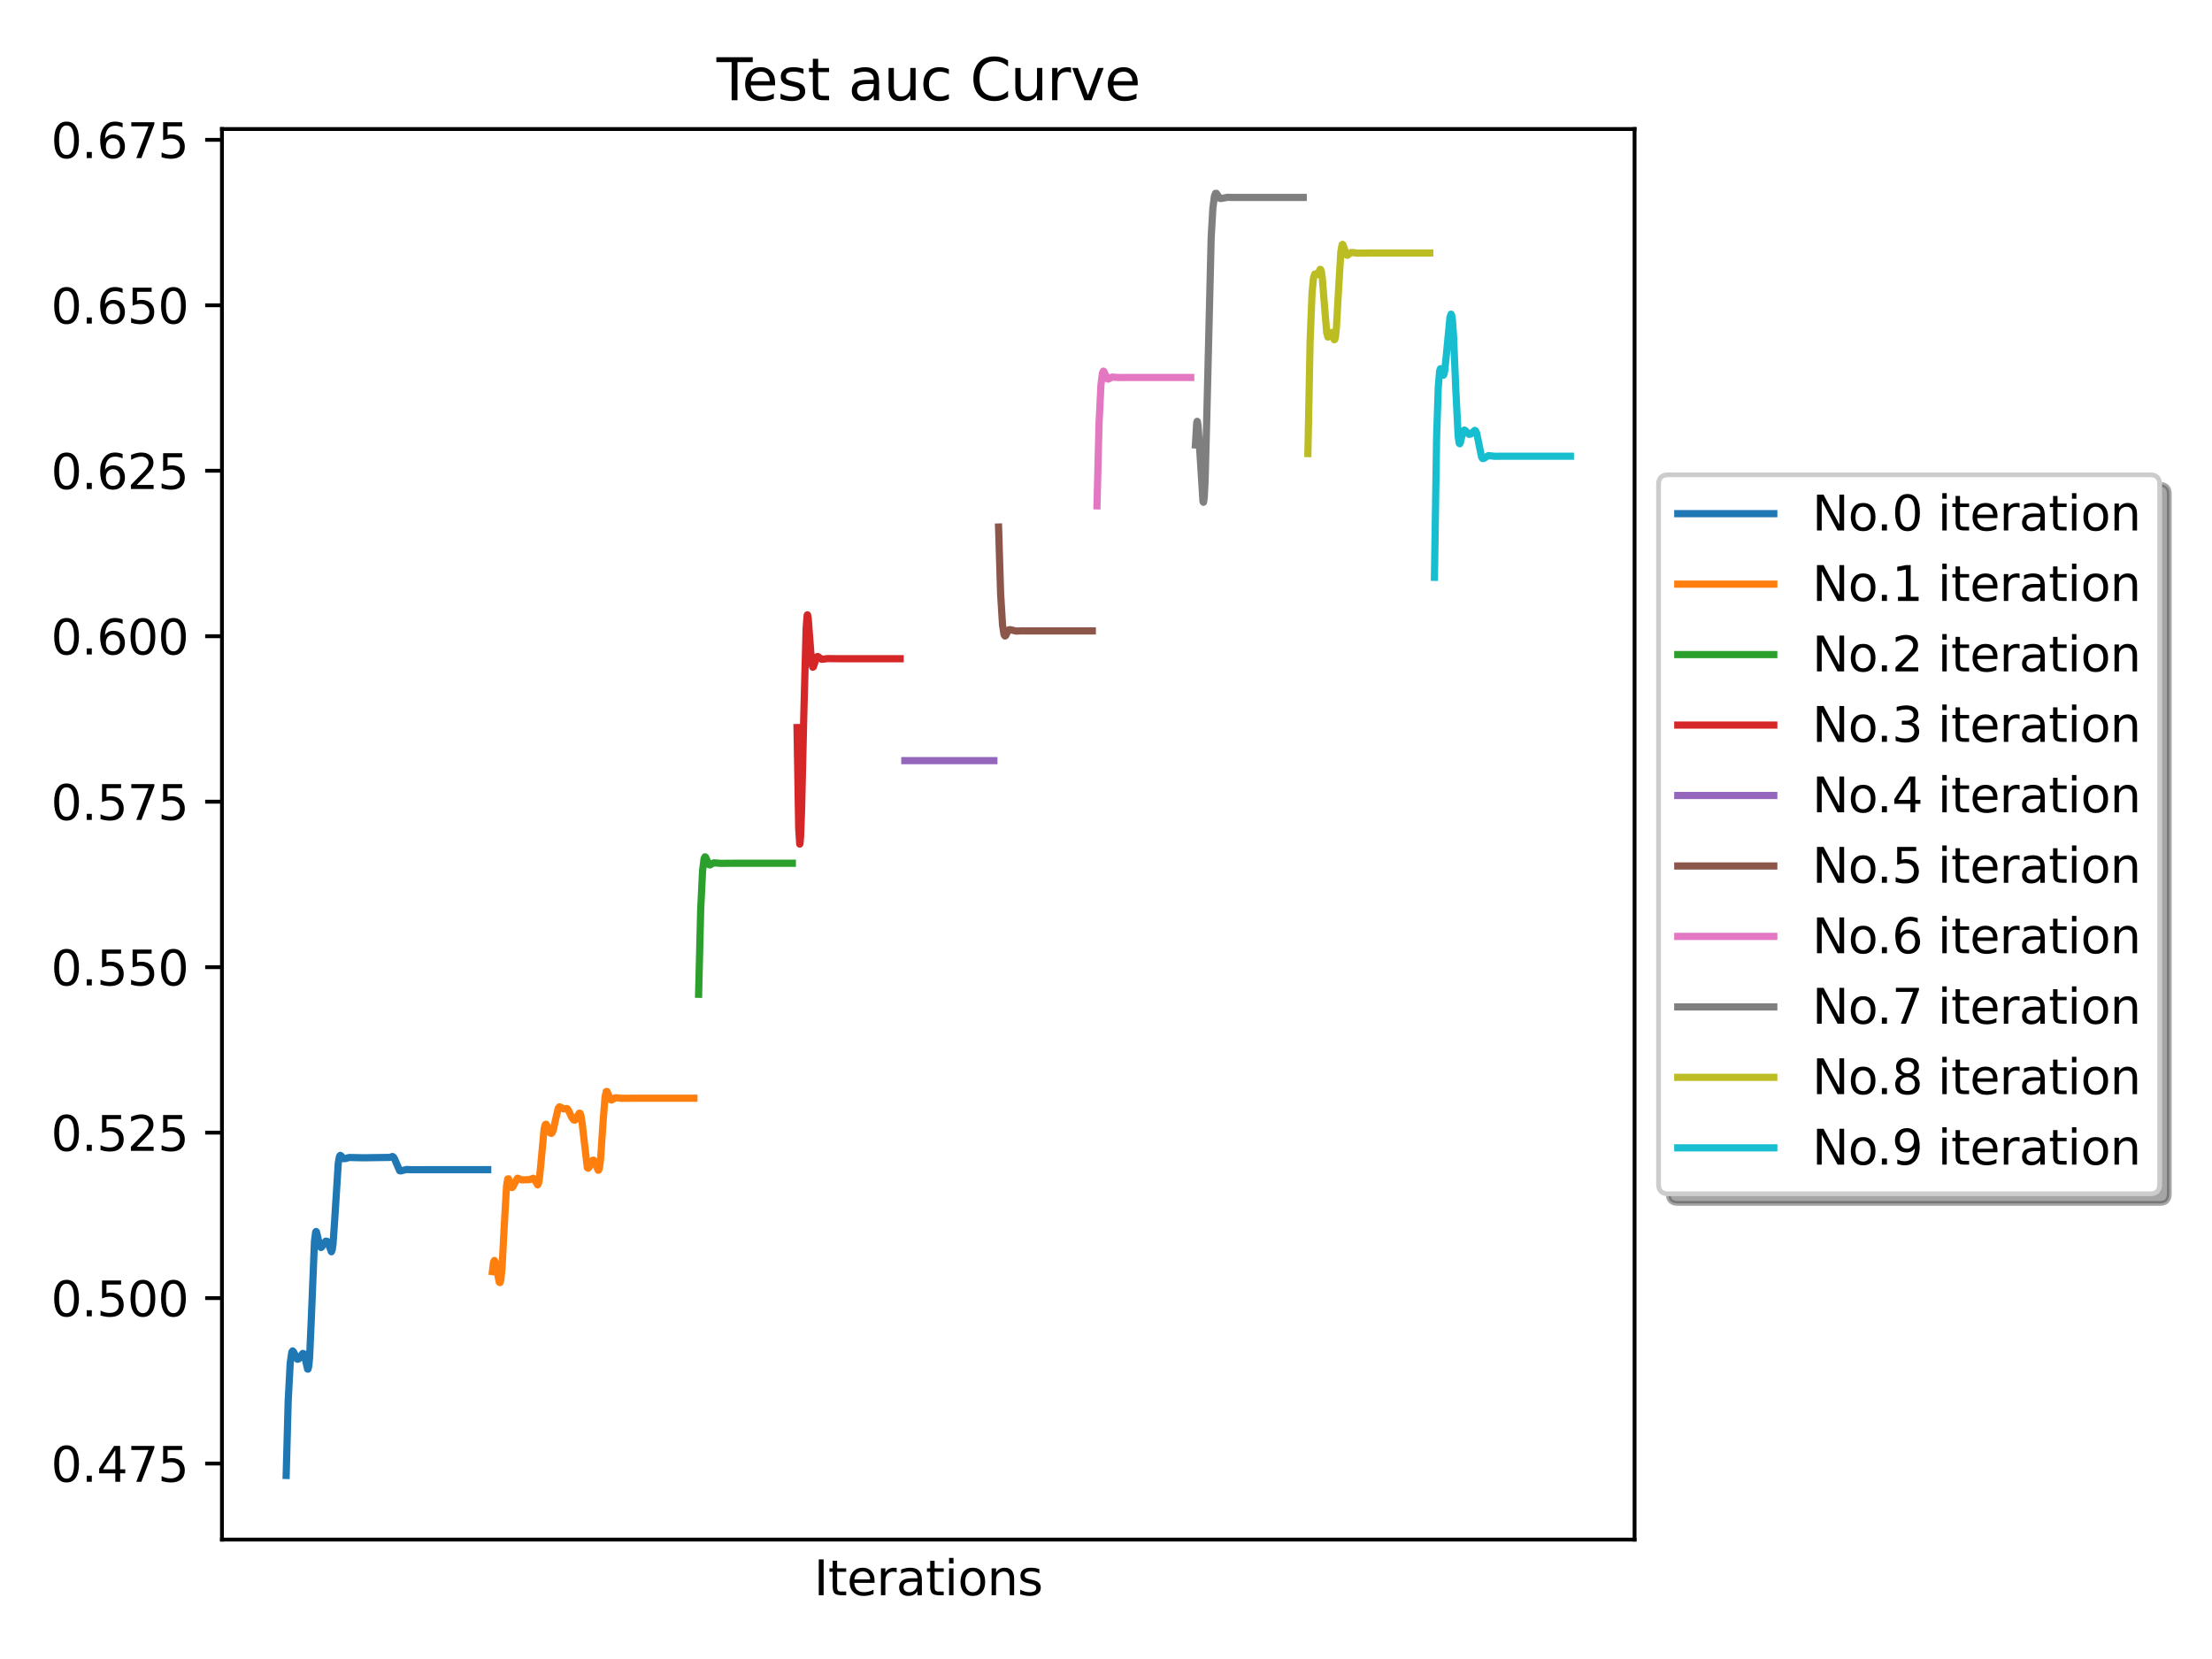 <?xml version="1.0" encoding="utf-8" standalone="no"?>
<!DOCTYPE svg PUBLIC "-//W3C//DTD SVG 1.1//EN"
        "http://www.w3.org/Graphics/SVG/1.1/DTD/svg11.dtd">
<svg xmlns:xlink="http://www.w3.org/1999/xlink" width="460.8pt" height="345.6pt" viewBox="0 0 460.8 345.6"
     xmlns="http://www.w3.org/2000/svg" version="1.1">
 <defs>
  <style type="text/css">*{stroke-linejoin: round; stroke-linecap: butt}</style>
 </defs>
 <g id="figure_1">
  <g id="patch_1">
   <path d="M 0 345.6 
L 460.8 345.6 
L 460.8 0 
L 0 0 
z
" style="fill: #ffffff"/>
  </g>
  <g id="axes_1">
   <g id="patch_2">
    <path d="M 46.24 320.72 
L 340.51 320.72 
L 340.51 26.88 
L 46.24 26.88 
z
" style="fill: #ffffff"/>
   </g>
   <g id="matplotlib.axis_1">
    <g id="text_1">
     <!-- Iterations -->
     <g transform="translate(169.562 332.318)scale(0.1 -0.1)">
      <defs>
       <path id="DejaVuSans-49" d="M 628 4666 
L 1259 4666 
L 1259 0 
L 628 0 
L 628 4666 
z
" transform="scale(0.016)"/>
       <path id="DejaVuSans-74" d="M 1172 4494 
L 1172 3500 
L 2356 3500 
L 2356 3053 
L 1172 3053 
L 1172 1153 
Q 1172 725 1289 603 
Q 1406 481 1766 481 
L 2356 481 
L 2356 0 
L 1766 0 
Q 1100 0 847 248 
Q 594 497 594 1153 
L 594 3053 
L 172 3053 
L 172 3500 
L 594 3500 
L 594 4494 
L 1172 4494 
z
" transform="scale(0.016)"/>
       <path id="DejaVuSans-65" d="M 3597 1894 
L 3597 1613 
L 953 1613 
Q 991 1019 1311 708 
Q 1631 397 2203 397 
Q 2534 397 2845 478 
Q 3156 559 3463 722 
L 3463 178 
Q 3153 47 2828 -22 
Q 2503 -91 2169 -91 
Q 1331 -91 842 396 
Q 353 884 353 1716 
Q 353 2575 817 3079 
Q 1281 3584 2069 3584 
Q 2775 3584 3186 3129 
Q 3597 2675 3597 1894 
z
M 3022 2063 
Q 3016 2534 2758 2815 
Q 2500 3097 2075 3097 
Q 1594 3097 1305 2825 
Q 1016 2553 972 2059 
L 3022 2063 
z
" transform="scale(0.016)"/>
       <path id="DejaVuSans-72" d="M 2631 2963 
Q 2534 3019 2420 3045 
Q 2306 3072 2169 3072 
Q 1681 3072 1420 2755 
Q 1159 2438 1159 1844 
L 1159 0 
L 581 0 
L 581 3500 
L 1159 3500 
L 1159 2956 
Q 1341 3275 1631 3429 
Q 1922 3584 2338 3584 
Q 2397 3584 2469 3576 
Q 2541 3569 2628 3553 
L 2631 2963 
z
" transform="scale(0.016)"/>
       <path id="DejaVuSans-61" d="M 2194 1759 
Q 1497 1759 1228 1600 
Q 959 1441 959 1056 
Q 959 750 1161 570 
Q 1363 391 1709 391 
Q 2188 391 2477 730 
Q 2766 1069 2766 1631 
L 2766 1759 
L 2194 1759 
z
M 3341 1997 
L 3341 0 
L 2766 0 
L 2766 531 
Q 2569 213 2275 61 
Q 1981 -91 1556 -91 
Q 1019 -91 701 211 
Q 384 513 384 1019 
Q 384 1609 779 1909 
Q 1175 2209 1959 2209 
L 2766 2209 
L 2766 2266 
Q 2766 2663 2505 2880 
Q 2244 3097 1772 3097 
Q 1472 3097 1187 3025 
Q 903 2953 641 2809 
L 641 3341 
Q 956 3463 1253 3523 
Q 1550 3584 1831 3584 
Q 2591 3584 2966 3190 
Q 3341 2797 3341 1997 
z
" transform="scale(0.016)"/>
       <path id="DejaVuSans-69" d="M 603 3500 
L 1178 3500 
L 1178 0 
L 603 0 
L 603 3500 
z
M 603 4863 
L 1178 4863 
L 1178 4134 
L 603 4134 
L 603 4863 
z
" transform="scale(0.016)"/>
       <path id="DejaVuSans-6f" d="M 1959 3097 
Q 1497 3097 1228 2736 
Q 959 2375 959 1747 
Q 959 1119 1226 758 
Q 1494 397 1959 397 
Q 2419 397 2687 759 
Q 2956 1122 2956 1747 
Q 2956 2369 2687 2733 
Q 2419 3097 1959 3097 
z
M 1959 3584 
Q 2709 3584 3137 3096 
Q 3566 2609 3566 1747 
Q 3566 888 3137 398 
Q 2709 -91 1959 -91 
Q 1206 -91 779 398 
Q 353 888 353 1747 
Q 353 2609 779 3096 
Q 1206 3584 1959 3584 
z
" transform="scale(0.016)"/>
       <path id="DejaVuSans-6e" d="M 3513 2113 
L 3513 0 
L 2938 0 
L 2938 2094 
Q 2938 2591 2744 2837 
Q 2550 3084 2163 3084 
Q 1697 3084 1428 2787 
Q 1159 2491 1159 1978 
L 1159 0 
L 581 0 
L 581 3500 
L 1159 3500 
L 1159 2956 
Q 1366 3272 1645 3428 
Q 1925 3584 2291 3584 
Q 2894 3584 3203 3211 
Q 3513 2838 3513 2113 
z
" transform="scale(0.016)"/>
       <path id="DejaVuSans-73" d="M 2834 3397 
L 2834 2853 
Q 2591 2978 2328 3040 
Q 2066 3103 1784 3103 
Q 1356 3103 1142 2972 
Q 928 2841 928 2578 
Q 928 2378 1081 2264 
Q 1234 2150 1697 2047 
L 1894 2003 
Q 2506 1872 2764 1633 
Q 3022 1394 3022 966 
Q 3022 478 2636 193 
Q 2250 -91 1575 -91 
Q 1294 -91 989 -36 
Q 684 19 347 128 
L 347 722 
Q 666 556 975 473 
Q 1284 391 1588 391 
Q 1994 391 2212 530 
Q 2431 669 2431 922 
Q 2431 1156 2273 1281 
Q 2116 1406 1581 1522 
L 1381 1569 
Q 847 1681 609 1914 
Q 372 2147 372 2553 
Q 372 3047 722 3315 
Q 1072 3584 1716 3584 
Q 2034 3584 2315 3537 
Q 2597 3491 2834 3397 
z
" transform="scale(0.016)"/>
      </defs>
      <use xlink:href="#DejaVuSans-49"/>
      <use xlink:href="#DejaVuSans-74" x="29.492"/>
      <use xlink:href="#DejaVuSans-65" x="68.701"/>
      <use xlink:href="#DejaVuSans-72" x="130.225"/>
      <use xlink:href="#DejaVuSans-61" x="171.338"/>
      <use xlink:href="#DejaVuSans-74" x="232.617"/>
      <use xlink:href="#DejaVuSans-69" x="271.826"/>
      <use xlink:href="#DejaVuSans-6f" x="299.609"/>
      <use xlink:href="#DejaVuSans-6e" x="360.791"/>
      <use xlink:href="#DejaVuSans-73" x="424.17"/>
     </g>
    </g>
   </g>
   <g id="matplotlib.axis_2">
    <g id="ytick_1">
     <g id="line2d_1">
      <defs>
       <path id="me7dfb5594a" d="M 0 0 
L -3.5 0 
" style="stroke: #000000; stroke-width: 0.8"/>
      </defs>
      <g>
       <use xlink:href="#me7dfb5594a" x="46.24" y="304.882" style="stroke: #000000; stroke-width: 0.8"/>
      </g>
     </g>
     <g id="text_2">
      <!-- 0.475 -->
      <g transform="translate(10.612 308.681)scale(0.1 -0.1)">
       <defs>
        <path id="DejaVuSans-30" d="M 2034 4250 
Q 1547 4250 1301 3770 
Q 1056 3291 1056 2328 
Q 1056 1369 1301 889 
Q 1547 409 2034 409 
Q 2525 409 2770 889 
Q 3016 1369 3016 2328 
Q 3016 3291 2770 3770 
Q 2525 4250 2034 4250 
z
M 2034 4750 
Q 2819 4750 3233 4129 
Q 3647 3509 3647 2328 
Q 3647 1150 3233 529 
Q 2819 -91 2034 -91 
Q 1250 -91 836 529 
Q 422 1150 422 2328 
Q 422 3509 836 4129 
Q 1250 4750 2034 4750 
z
" transform="scale(0.016)"/>
        <path id="DejaVuSans-2e" d="M 684 794 
L 1344 794 
L 1344 0 
L 684 0 
L 684 794 
z
" transform="scale(0.016)"/>
        <path id="DejaVuSans-34" d="M 2419 4116 
L 825 1625 
L 2419 1625 
L 2419 4116 
z
M 2253 4666 
L 3047 4666 
L 3047 1625 
L 3713 1625 
L 3713 1100 
L 3047 1100 
L 3047 0 
L 2419 0 
L 2419 1100 
L 313 1100 
L 313 1709 
L 2253 4666 
z
" transform="scale(0.016)"/>
        <path id="DejaVuSans-37" d="M 525 4666 
L 3525 4666 
L 3525 4397 
L 1831 0 
L 1172 0 
L 2766 4134 
L 525 4134 
L 525 4666 
z
" transform="scale(0.016)"/>
        <path id="DejaVuSans-35" d="M 691 4666 
L 3169 4666 
L 3169 4134 
L 1269 4134 
L 1269 2991 
Q 1406 3038 1543 3061 
Q 1681 3084 1819 3084 
Q 2600 3084 3056 2656 
Q 3513 2228 3513 1497 
Q 3513 744 3044 326 
Q 2575 -91 1722 -91 
Q 1428 -91 1123 -41 
Q 819 9 494 109 
L 494 744 
Q 775 591 1075 516 
Q 1375 441 1709 441 
Q 2250 441 2565 725 
Q 2881 1009 2881 1497 
Q 2881 1984 2565 2268 
Q 2250 2553 1709 2553 
Q 1456 2553 1204 2497 
Q 953 2441 691 2322 
L 691 4666 
z
" transform="scale(0.016)"/>
       </defs>
       <use xlink:href="#DejaVuSans-30"/>
       <use xlink:href="#DejaVuSans-2e" x="63.623"/>
       <use xlink:href="#DejaVuSans-34" x="95.41"/>
       <use xlink:href="#DejaVuSans-37" x="159.033"/>
       <use xlink:href="#DejaVuSans-35" x="222.656"/>
      </g>
     </g>
    </g>
    <g id="ytick_2">
     <g id="line2d_2">
      <g>
       <use xlink:href="#me7dfb5594a" x="46.24" y="270.413" style="stroke: #000000; stroke-width: 0.8"/>
      </g>
     </g>
     <g id="text_3">
      <!-- 0.500 -->
      <g transform="translate(10.612 274.212)scale(0.1 -0.1)">
       <use xlink:href="#DejaVuSans-30"/>
       <use xlink:href="#DejaVuSans-2e" x="63.623"/>
       <use xlink:href="#DejaVuSans-35" x="95.41"/>
       <use xlink:href="#DejaVuSans-30" x="159.033"/>
       <use xlink:href="#DejaVuSans-30" x="222.656"/>
      </g>
     </g>
    </g>
    <g id="ytick_3">
     <g id="line2d_3">
      <g>
       <use xlink:href="#me7dfb5594a" x="46.24" y="235.944" style="stroke: #000000; stroke-width: 0.8"/>
      </g>
     </g>
     <g id="text_4">
      <!-- 0.525 -->
      <g transform="translate(10.612 239.744)scale(0.1 -0.1)">
       <defs>
        <path id="DejaVuSans-32" d="M 1228 531 
L 3431 531 
L 3431 0 
L 469 0 
L 469 531 
Q 828 903 1448 1529 
Q 2069 2156 2228 2338 
Q 2531 2678 2651 2914 
Q 2772 3150 2772 3378 
Q 2772 3750 2511 3984 
Q 2250 4219 1831 4219 
Q 1534 4219 1204 4116 
Q 875 4013 500 3803 
L 500 4441 
Q 881 4594 1212 4672 
Q 1544 4750 1819 4750 
Q 2544 4750 2975 4387 
Q 3406 4025 3406 3419 
Q 3406 3131 3298 2873 
Q 3191 2616 2906 2266 
Q 2828 2175 2409 1742 
Q 1991 1309 1228 531 
z
" transform="scale(0.016)"/>
       </defs>
       <use xlink:href="#DejaVuSans-30"/>
       <use xlink:href="#DejaVuSans-2e" x="63.623"/>
       <use xlink:href="#DejaVuSans-35" x="95.41"/>
       <use xlink:href="#DejaVuSans-32" x="159.033"/>
       <use xlink:href="#DejaVuSans-35" x="222.656"/>
      </g>
     </g>
    </g>
    <g id="ytick_4">
     <g id="line2d_4">
      <g>
       <use xlink:href="#me7dfb5594a" x="46.24" y="201.476" style="stroke: #000000; stroke-width: 0.8"/>
      </g>
     </g>
     <g id="text_5">
      <!-- 0.550 -->
      <g transform="translate(10.612 205.275)scale(0.1 -0.1)">
       <use xlink:href="#DejaVuSans-30"/>
       <use xlink:href="#DejaVuSans-2e" x="63.623"/>
       <use xlink:href="#DejaVuSans-35" x="95.41"/>
       <use xlink:href="#DejaVuSans-35" x="159.033"/>
       <use xlink:href="#DejaVuSans-30" x="222.656"/>
      </g>
     </g>
    </g>
    <g id="ytick_5">
     <g id="line2d_5">
      <g>
       <use xlink:href="#me7dfb5594a" x="46.24" y="167.007" style="stroke: #000000; stroke-width: 0.8"/>
      </g>
     </g>
     <g id="text_6">
      <!-- 0.575 -->
      <g transform="translate(10.612 170.806)scale(0.1 -0.1)">
       <use xlink:href="#DejaVuSans-30"/>
       <use xlink:href="#DejaVuSans-2e" x="63.623"/>
       <use xlink:href="#DejaVuSans-35" x="95.41"/>
       <use xlink:href="#DejaVuSans-37" x="159.033"/>
       <use xlink:href="#DejaVuSans-35" x="222.656"/>
      </g>
     </g>
    </g>
    <g id="ytick_6">
     <g id="line2d_6">
      <g>
       <use xlink:href="#me7dfb5594a" x="46.24" y="132.538" style="stroke: #000000; stroke-width: 0.8"/>
      </g>
     </g>
     <g id="text_7">
      <!-- 0.600 -->
      <g transform="translate(10.612 136.337)scale(0.1 -0.1)">
       <defs>
        <path id="DejaVuSans-36" d="M 2113 2584 
Q 1688 2584 1439 2293 
Q 1191 2003 1191 1497 
Q 1191 994 1439 701 
Q 1688 409 2113 409 
Q 2538 409 2786 701 
Q 3034 994 3034 1497 
Q 3034 2003 2786 2293 
Q 2538 2584 2113 2584 
z
M 3366 4563 
L 3366 3988 
Q 3128 4100 2886 4159 
Q 2644 4219 2406 4219 
Q 1781 4219 1451 3797 
Q 1122 3375 1075 2522 
Q 1259 2794 1537 2939 
Q 1816 3084 2150 3084 
Q 2853 3084 3261 2657 
Q 3669 2231 3669 1497 
Q 3669 778 3244 343 
Q 2819 -91 2113 -91 
Q 1303 -91 875 529 
Q 447 1150 447 2328 
Q 447 3434 972 4092 
Q 1497 4750 2381 4750 
Q 2619 4750 2861 4703 
Q 3103 4656 3366 4563 
z
" transform="scale(0.016)"/>
       </defs>
       <use xlink:href="#DejaVuSans-30"/>
       <use xlink:href="#DejaVuSans-2e" x="63.623"/>
       <use xlink:href="#DejaVuSans-36" x="95.41"/>
       <use xlink:href="#DejaVuSans-30" x="159.033"/>
       <use xlink:href="#DejaVuSans-30" x="222.656"/>
      </g>
     </g>
    </g>
    <g id="ytick_7">
     <g id="line2d_7">
      <g>
       <use xlink:href="#me7dfb5594a" x="46.24" y="98.069" style="stroke: #000000; stroke-width: 0.8"/>
      </g>
     </g>
     <g id="text_8">
      <!-- 0.625 -->
      <g transform="translate(10.612 101.869)scale(0.1 -0.1)">
       <use xlink:href="#DejaVuSans-30"/>
       <use xlink:href="#DejaVuSans-2e" x="63.623"/>
       <use xlink:href="#DejaVuSans-36" x="95.41"/>
       <use xlink:href="#DejaVuSans-32" x="159.033"/>
       <use xlink:href="#DejaVuSans-35" x="222.656"/>
      </g>
     </g>
    </g>
    <g id="ytick_8">
     <g id="line2d_8">
      <g>
       <use xlink:href="#me7dfb5594a" x="46.24" y="63.601" style="stroke: #000000; stroke-width: 0.8"/>
      </g>
     </g>
     <g id="text_9">
      <!-- 0.650 -->
      <g transform="translate(10.612 67.4)scale(0.1 -0.1)">
       <use xlink:href="#DejaVuSans-30"/>
       <use xlink:href="#DejaVuSans-2e" x="63.623"/>
       <use xlink:href="#DejaVuSans-36" x="95.41"/>
       <use xlink:href="#DejaVuSans-35" x="159.033"/>
       <use xlink:href="#DejaVuSans-30" x="222.656"/>
      </g>
     </g>
    </g>
    <g id="ytick_9">
     <g id="line2d_9">
      <g>
       <use xlink:href="#me7dfb5594a" x="46.24" y="29.132" style="stroke: #000000; stroke-width: 0.8"/>
      </g>
     </g>
     <g id="text_10">
      <!-- 0.675 -->
      <g transform="translate(10.612 32.931)scale(0.1 -0.1)">
       <use xlink:href="#DejaVuSans-30"/>
       <use xlink:href="#DejaVuSans-2e" x="63.623"/>
       <use xlink:href="#DejaVuSans-36" x="95.41"/>
       <use xlink:href="#DejaVuSans-37" x="159.033"/>
       <use xlink:href="#DejaVuSans-35" x="222.656"/>
      </g>
     </g>
    </g>
   </g>
   <g id="line2d_10">
    <path d="M 59.616 307.364 
L 60.037 291.757 
L 60.457 283.94 
L 60.794 281.663 
L 60.962 281.422 
L 61.13 281.573 
L 61.972 283.159 
L 62.224 283.08 
L 62.561 282.658 
L 63.065 281.95 
L 63.234 281.98 
L 63.402 282.273 
L 63.654 283.345 
L 64.075 285.208 
L 64.159 285.224 
L 64.327 284.567 
L 64.496 282.714 
L 64.832 275.216 
L 65.505 258.653 
L 65.758 256.665 
L 65.842 256.544 
L 65.926 256.624 
L 66.178 257.661 
L 66.599 259.6 
L 66.851 259.88 
L 67.02 259.781 
L 67.44 259.083 
L 67.861 258.552 
L 68.113 258.579 
L 68.366 259.004 
L 69.039 260.764 
L 69.207 260.337 
L 69.375 259.146 
L 69.712 254.314 
L 70.469 242.262 
L 70.722 240.919 
L 70.89 240.687 
L 71.058 240.781 
L 71.563 241.373 
L 71.899 241.361 
L 72.741 241.127 
L 75.685 241.185 
L 81.238 241.11 
L 81.743 240.919 
L 81.996 241.077 
L 82.248 241.545 
L 83.258 243.889 
L 83.51 243.922 
L 84.688 243.619 
L 85.697 243.676 
L 88.558 243.665 
L 101.599 243.665 
L 101.599 243.665 
" clip-path="url(#pa540a3631c)" style="fill: none; stroke: #1f77b4; stroke-width: 1.5; stroke-linecap: square"/>
   </g>
   <g id="line2d_11">
    <path d="M 102.575 264.898 
L 102.827 262.884 
L 102.996 262.577 
L 103.164 262.881 
L 103.501 264.585 
L 104.005 267.097 
L 104.174 267.181 
L 104.342 266.581 
L 104.594 263.996 
L 105.015 255.926 
L 105.52 247.083 
L 105.772 245.594 
L 105.94 245.567 
L 106.193 246.305 
L 106.529 247.333 
L 106.698 247.391 
L 106.866 247.177 
L 107.791 245.442 
L 108.128 245.552 
L 108.717 245.797 
L 110.399 245.727 
L 111.073 245.452 
L 111.325 245.672 
L 111.998 246.832 
L 112.166 246.555 
L 112.335 245.759 
L 112.671 242.505 
L 113.344 235.2 
L 113.597 234.257 
L 113.765 234.2 
L 114.017 234.645 
L 114.606 235.997 
L 114.859 236.114 
L 115.027 235.968 
L 115.279 235.353 
L 115.7 233.394 
L 116.289 230.871 
L 116.541 230.572 
L 116.794 230.644 
L 117.383 231.008 
L 118.14 230.935 
L 118.392 231.245 
L 119.065 232.708 
L 119.486 233.297 
L 119.738 233.357 
L 119.991 233.168 
L 120.327 232.514 
L 120.664 231.897 
L 120.832 231.909 
L 121 232.3 
L 121.253 233.847 
L 122.346 243.246 
L 122.515 243.371 
L 122.683 243.196 
L 123.524 241.682 
L 123.693 241.697 
L 123.945 242.021 
L 124.282 243.019 
L 124.618 243.79 
L 124.702 243.777 
L 124.87 243.344 
L 125.123 241.347 
L 125.628 233.752 
L 126.048 228.441 
L 126.301 227.375 
L 126.469 227.384 
L 126.721 227.996 
L 127.142 229.049 
L 127.395 229.161 
L 127.731 228.955 
L 128.152 228.692 
L 128.572 228.697 
L 129.498 228.798 
L 132.106 228.774 
L 144.558 228.775 
L 144.558 228.775 
" clip-path="url(#pa540a3631c)" style="fill: none; stroke: #ff7f0e; stroke-width: 1.5; stroke-linecap: square"/>
   </g>
   <g id="line2d_12">
    <path d="M 145.534 207.128 
L 145.965 189.511 
L 146.356 181.442 
L 146.669 178.885 
L 146.865 178.491 
L 146.982 178.557 
L 147.217 179.088 
L 147.686 180.121 
L 147.921 180.181 
L 148.273 179.965 
L 148.704 179.743 
L 149.213 179.785 
L 150.034 179.849 
L 152.734 179.829 
L 165.061 179.829 
L 165.061 179.829 
" clip-path="url(#pa540a3631c)" style="fill: none; stroke: #2ca02c; stroke-width: 1.5; stroke-linecap: square"/>
   </g>
   <g id="line2d_13">
    <path d="M 166.037 151.565 
L 166.382 172.492 
L 166.597 175.838 
L 166.64 175.783 
L 166.769 174.39 
L 166.984 168.723 
L 167.458 148.451 
L 167.931 130.944 
L 168.147 128.178 
L 168.19 128.076 
L 168.233 128.099 
L 168.362 128.816 
L 168.62 132.177 
L 169.094 138.298 
L 169.309 138.997 
L 169.438 138.915 
L 169.653 138.285 
L 170.127 136.856 
L 170.342 136.751 
L 170.6 136.913 
L 171.16 137.34 
L 171.59 137.306 
L 172.408 137.195 
L 175.292 137.226 
L 187.517 137.226 
L 187.517 137.226 
" clip-path="url(#pa540a3631c)" style="fill: none; stroke: #d62728; stroke-width: 1.5; stroke-linecap: square"/>
   </g>
   <g id="line2d_14">
    <path d="M 188.493 158.459 
L 207.044 158.459 
L 207.044 158.459 
" clip-path="url(#pa540a3631c)" style="fill: none; stroke: #9467bd; stroke-width: 1.5; stroke-linecap: square"/>
   </g>
   <g id="line2d_15">
    <path d="M 208.02 109.789 
L 208.451 123.758 
L 208.842 130.156 
L 209.155 132.184 
L 209.351 132.496 
L 209.507 132.397 
L 209.82 131.75 
L 210.172 131.204 
L 210.446 131.165 
L 211.699 131.47 
L 212.638 131.424 
L 215.377 131.435 
L 227.547 131.435 
L 227.547 131.435 
" clip-path="url(#pa540a3631c)" style="fill: none; stroke: #8c564b; stroke-width: 1.5; stroke-linecap: square"/>
   </g>
   <g id="line2d_16">
    <path d="M 228.523 105.377 
L 228.954 88.115 
L 229.345 80.209 
L 229.658 77.704 
L 229.854 77.318 
L 229.971 77.382 
L 230.206 77.902 
L 230.676 78.915 
L 230.91 78.973 
L 231.263 78.762 
L 231.732 78.539 
L 232.28 78.602 
L 233.063 78.647 
L 235.606 78.628 
L 248.05 78.629 
L 248.05 78.629 
" clip-path="url(#pa540a3631c)" style="fill: none; stroke: #e377c2; stroke-width: 1.5; stroke-linecap: square"/>
   </g>
   <g id="line2d_17">
    <path d="M 249.027 92.692 
L 249.297 88.083 
L 249.387 87.772 
L 249.432 87.807 
L 249.567 88.577 
L 249.837 92.325 
L 250.602 104.424 
L 250.692 104.635 
L 250.737 104.559 
L 250.872 103.503 
L 251.052 99.858 
L 251.367 87.998 
L 252.312 49.43 
L 252.672 43.264 
L 252.987 40.861 
L 253.212 40.281 
L 253.392 40.272 
L 253.617 40.593 
L 254.112 41.323 
L 254.382 41.353 
L 255.687 41.105 
L 256.677 41.132 
L 259.827 41.127 
L 271.482 41.127 
L 271.482 41.127 
" clip-path="url(#pa540a3631c)" style="fill: none; stroke: #7f7f7f; stroke-width: 1.5; stroke-linecap: square"/>
   </g>
   <g id="line2d_18">
    <path d="M 272.459 94.485 
L 272.917 71.13 
L 273.324 60.963 
L 273.629 57.84 
L 273.883 57.082 
L 274.036 57.077 
L 274.443 57.229 
L 274.697 56.701 
L 275.002 56.114 
L 275.104 56.127 
L 275.257 56.498 
L 275.46 57.884 
L 275.816 62.439 
L 276.376 69.335 
L 276.63 70.215 
L 276.783 70.147 
L 277.343 69.255 
L 277.393 69.317 
L 277.648 70.038 
L 277.953 70.776 
L 278.055 70.72 
L 278.207 70.141 
L 278.411 68.132 
L 278.818 60.812 
L 279.327 52.367 
L 279.581 50.975 
L 279.683 50.903 
L 279.733 50.944 
L 279.937 51.472 
L 280.497 53.13 
L 280.7 53.184 
L 281.005 52.946 
L 281.463 52.598 
L 281.87 52.615 
L 282.735 52.74 
L 285.533 52.708 
L 297.844 52.708 
L 297.844 52.708 
" clip-path="url(#pa540a3631c)" style="fill: none; stroke: #bcbd22; stroke-width: 1.5; stroke-linecap: square"/>
   </g>
   <g id="line2d_19">
    <path d="M 298.82 120.267 
L 299.274 90.983 
L 299.615 80.659 
L 299.898 77.301 
L 300.068 76.813 
L 300.182 76.895 
L 300.466 77.736 
L 300.693 78.161 
L 300.806 77.992 
L 300.976 77.113 
L 301.317 73.791 
L 302.054 66.133 
L 302.281 65.446 
L 302.395 65.629 
L 302.565 66.697 
L 302.792 69.844 
L 303.246 80.568 
L 303.757 90.879 
L 303.984 92.346 
L 304.097 92.448 
L 304.211 92.25 
L 304.494 91.034 
L 304.835 89.78 
L 305.062 89.582 
L 305.289 89.725 
L 306.026 90.477 
L 306.367 90.427 
L 306.707 90.122 
L 307.218 89.657 
L 307.388 89.746 
L 307.615 90.236 
L 307.955 91.827 
L 308.636 95.186 
L 308.863 95.527 
L 309.09 95.507 
L 310.055 94.908 
L 311.36 95.047 
L 312.835 95.039 
L 327.134 95.036 
L 327.134 95.036 
" clip-path="url(#pa540a3631c)" style="fill: none; stroke: #17becf; stroke-width: 1.5; stroke-linecap: square"/>
   </g>
   <g id="patch_3">
    <path d="M 46.24 320.72 
L 46.24 26.88 
" style="fill: none; stroke: #000000; stroke-width: 0.8; stroke-linejoin: miter; stroke-linecap: square"/>
   </g>
   <g id="patch_4">
    <path d="M 340.51 320.72 
L 340.51 26.88 
" style="fill: none; stroke: #000000; stroke-width: 0.8; stroke-linejoin: miter; stroke-linecap: square"/>
   </g>
   <g id="patch_5">
    <path d="M 46.24 320.72 
L 340.51 320.72 
" style="fill: none; stroke: #000000; stroke-width: 0.8; stroke-linejoin: miter; stroke-linecap: square"/>
   </g>
   <g id="patch_6">
    <path d="M 46.24 26.88 
L 340.51 26.88 
" style="fill: none; stroke: #000000; stroke-width: 0.8; stroke-linejoin: miter; stroke-linecap: square"/>
   </g>
   <g id="text_11">
    <!-- Test auc Curve -->
    <g transform="translate(149.267 20.88)scale(0.12 -0.12)">
     <defs>
      <path id="DejaVuSans-54" d="M -19 4666 
L 3928 4666 
L 3928 4134 
L 2272 4134 
L 2272 0 
L 1638 0 
L 1638 4134 
L -19 4134 
L -19 4666 
z
" transform="scale(0.016)"/>
      <path id="DejaVuSans-20" transform="scale(0.016)"/>
      <path id="DejaVuSans-75" d="M 544 1381 
L 544 3500 
L 1119 3500 
L 1119 1403 
Q 1119 906 1312 657 
Q 1506 409 1894 409 
Q 2359 409 2629 706 
Q 2900 1003 2900 1516 
L 2900 3500 
L 3475 3500 
L 3475 0 
L 2900 0 
L 2900 538 
Q 2691 219 2414 64 
Q 2138 -91 1772 -91 
Q 1169 -91 856 284 
Q 544 659 544 1381 
z
M 1991 3584 
L 1991 3584 
z
" transform="scale(0.016)"/>
      <path id="DejaVuSans-63" d="M 3122 3366 
L 3122 2828 
Q 2878 2963 2633 3030 
Q 2388 3097 2138 3097 
Q 1578 3097 1268 2742 
Q 959 2388 959 1747 
Q 959 1106 1268 751 
Q 1578 397 2138 397 
Q 2388 397 2633 464 
Q 2878 531 3122 666 
L 3122 134 
Q 2881 22 2623 -34 
Q 2366 -91 2075 -91 
Q 1284 -91 818 406 
Q 353 903 353 1747 
Q 353 2603 823 3093 
Q 1294 3584 2113 3584 
Q 2378 3584 2631 3529 
Q 2884 3475 3122 3366 
z
" transform="scale(0.016)"/>
      <path id="DejaVuSans-43" d="M 4122 4306 
L 4122 3641 
Q 3803 3938 3442 4084 
Q 3081 4231 2675 4231 
Q 1875 4231 1450 3742 
Q 1025 3253 1025 2328 
Q 1025 1406 1450 917 
Q 1875 428 2675 428 
Q 3081 428 3442 575 
Q 3803 722 4122 1019 
L 4122 359 
Q 3791 134 3420 21 
Q 3050 -91 2638 -91 
Q 1578 -91 968 557 
Q 359 1206 359 2328 
Q 359 3453 968 4101 
Q 1578 4750 2638 4750 
Q 3056 4750 3426 4639 
Q 3797 4528 4122 4306 
z
" transform="scale(0.016)"/>
      <path id="DejaVuSans-76" d="M 191 3500 
L 800 3500 
L 1894 563 
L 2988 3500 
L 3597 3500 
L 2284 0 
L 1503 0 
L 191 3500 
z
" transform="scale(0.016)"/>
     </defs>
     <use xlink:href="#DejaVuSans-54"/>
     <use xlink:href="#DejaVuSans-65" x="44.084"/>
     <use xlink:href="#DejaVuSans-73" x="105.607"/>
     <use xlink:href="#DejaVuSans-74" x="157.707"/>
     <use xlink:href="#DejaVuSans-20" x="196.916"/>
     <use xlink:href="#DejaVuSans-61" x="228.703"/>
     <use xlink:href="#DejaVuSans-75" x="289.982"/>
     <use xlink:href="#DejaVuSans-63" x="353.361"/>
     <use xlink:href="#DejaVuSans-20" x="408.342"/>
     <use xlink:href="#DejaVuSans-43" x="440.129"/>
     <use xlink:href="#DejaVuSans-75" x="509.953"/>
     <use xlink:href="#DejaVuSans-72" x="573.332"/>
     <use xlink:href="#DejaVuSans-76" x="614.445"/>
     <use xlink:href="#DejaVuSans-65" x="673.625"/>
    </g>
   </g>
   <g id="legend_1">
    <g id="patch_7">
     <path d="M 349.51 250.691 
L 449.899 250.691 
Q 451.899 250.691 451.899 248.691 
L 451.899 102.909 
Q 451.899 100.909 449.899 100.909 
L 349.51 100.909 
Q 347.51 100.909 347.51 102.909 
L 347.51 248.691 
Q 347.51 250.691 349.51 250.691 
z
" style="fill: #4c4c4c; opacity: 0.5; stroke: #4c4c4c; stroke-linejoin: miter"/>
    </g>
    <g id="patch_8">
     <path d="M 347.51 248.691 
L 447.899 248.691 
Q 449.899 248.691 449.899 246.691 
L 449.899 100.909 
Q 449.899 98.909 447.899 98.909 
L 347.51 98.909 
Q 345.51 98.909 345.51 100.909 
L 345.51 246.691 
Q 345.51 248.691 347.51 248.691 
z
" style="fill: #ffffff; stroke: #cccccc; stroke-linejoin: miter"/>
    </g>
    <g id="line2d_20">
     <path d="M 349.51 107.008 
L 359.51 107.008 
L 369.51 107.008 
" style="fill: none; stroke: #1f77b4; stroke-width: 1.5; stroke-linecap: square"/>
    </g>
    <g id="text_12">
     <!-- No.0 iteration -->
     <g transform="translate(377.51 110.508)scale(0.1 -0.1)">
      <defs>
       <path id="DejaVuSans-4e" d="M 628 4666 
L 1478 4666 
L 3547 763 
L 3547 4666 
L 4159 4666 
L 4159 0 
L 3309 0 
L 1241 3903 
L 1241 0 
L 628 0 
L 628 4666 
z
" transform="scale(0.016)"/>
      </defs>
      <use xlink:href="#DejaVuSans-4e"/>
      <use xlink:href="#DejaVuSans-6f" x="74.805"/>
      <use xlink:href="#DejaVuSans-2e" x="134.236"/>
      <use xlink:href="#DejaVuSans-30" x="166.023"/>
      <use xlink:href="#DejaVuSans-20" x="229.646"/>
      <use xlink:href="#DejaVuSans-69" x="261.434"/>
      <use xlink:href="#DejaVuSans-74" x="289.217"/>
      <use xlink:href="#DejaVuSans-65" x="328.426"/>
      <use xlink:href="#DejaVuSans-72" x="389.949"/>
      <use xlink:href="#DejaVuSans-61" x="431.062"/>
      <use xlink:href="#DejaVuSans-74" x="492.342"/>
      <use xlink:href="#DejaVuSans-69" x="531.551"/>
      <use xlink:href="#DejaVuSans-6f" x="559.334"/>
      <use xlink:href="#DejaVuSans-6e" x="620.516"/>
     </g>
    </g>
    <g id="line2d_21">
     <path d="M 349.51 121.686 
L 359.51 121.686 
L 369.51 121.686 
" style="fill: none; stroke: #ff7f0e; stroke-width: 1.5; stroke-linecap: square"/>
    </g>
    <g id="text_13">
     <!-- No.1 iteration -->
     <g transform="translate(377.51 125.186)scale(0.1 -0.1)">
      <defs>
       <path id="DejaVuSans-31" d="M 794 531 
L 1825 531 
L 1825 4091 
L 703 3866 
L 703 4441 
L 1819 4666 
L 2450 4666 
L 2450 531 
L 3481 531 
L 3481 0 
L 794 0 
L 794 531 
z
" transform="scale(0.016)"/>
      </defs>
      <use xlink:href="#DejaVuSans-4e"/>
      <use xlink:href="#DejaVuSans-6f" x="74.805"/>
      <use xlink:href="#DejaVuSans-2e" x="134.236"/>
      <use xlink:href="#DejaVuSans-31" x="166.023"/>
      <use xlink:href="#DejaVuSans-20" x="229.646"/>
      <use xlink:href="#DejaVuSans-69" x="261.434"/>
      <use xlink:href="#DejaVuSans-74" x="289.217"/>
      <use xlink:href="#DejaVuSans-65" x="328.426"/>
      <use xlink:href="#DejaVuSans-72" x="389.949"/>
      <use xlink:href="#DejaVuSans-61" x="431.062"/>
      <use xlink:href="#DejaVuSans-74" x="492.342"/>
      <use xlink:href="#DejaVuSans-69" x="531.551"/>
      <use xlink:href="#DejaVuSans-6f" x="559.334"/>
      <use xlink:href="#DejaVuSans-6e" x="620.516"/>
     </g>
    </g>
    <g id="line2d_22">
     <path d="M 349.51 136.364 
L 359.51 136.364 
L 369.51 136.364 
" style="fill: none; stroke: #2ca02c; stroke-width: 1.5; stroke-linecap: square"/>
    </g>
    <g id="text_14">
     <!-- No.2 iteration -->
     <g transform="translate(377.51 139.864)scale(0.1 -0.1)">
      <use xlink:href="#DejaVuSans-4e"/>
      <use xlink:href="#DejaVuSans-6f" x="74.805"/>
      <use xlink:href="#DejaVuSans-2e" x="134.236"/>
      <use xlink:href="#DejaVuSans-32" x="166.023"/>
      <use xlink:href="#DejaVuSans-20" x="229.646"/>
      <use xlink:href="#DejaVuSans-69" x="261.434"/>
      <use xlink:href="#DejaVuSans-74" x="289.217"/>
      <use xlink:href="#DejaVuSans-65" x="328.426"/>
      <use xlink:href="#DejaVuSans-72" x="389.949"/>
      <use xlink:href="#DejaVuSans-61" x="431.062"/>
      <use xlink:href="#DejaVuSans-74" x="492.342"/>
      <use xlink:href="#DejaVuSans-69" x="531.551"/>
      <use xlink:href="#DejaVuSans-6f" x="559.334"/>
      <use xlink:href="#DejaVuSans-6e" x="620.516"/>
     </g>
    </g>
    <g id="line2d_23">
     <path d="M 349.51 151.042 
L 359.51 151.042 
L 369.51 151.042 
" style="fill: none; stroke: #d62728; stroke-width: 1.5; stroke-linecap: square"/>
    </g>
    <g id="text_15">
     <!-- No.3 iteration -->
     <g transform="translate(377.51 154.542)scale(0.1 -0.1)">
      <defs>
       <path id="DejaVuSans-33" d="M 2597 2516 
Q 3050 2419 3304 2112 
Q 3559 1806 3559 1356 
Q 3559 666 3084 287 
Q 2609 -91 1734 -91 
Q 1441 -91 1130 -33 
Q 819 25 488 141 
L 488 750 
Q 750 597 1062 519 
Q 1375 441 1716 441 
Q 2309 441 2620 675 
Q 2931 909 2931 1356 
Q 2931 1769 2642 2001 
Q 2353 2234 1838 2234 
L 1294 2234 
L 1294 2753 
L 1863 2753 
Q 2328 2753 2575 2939 
Q 2822 3125 2822 3475 
Q 2822 3834 2567 4026 
Q 2313 4219 1838 4219 
Q 1578 4219 1281 4162 
Q 984 4106 628 3988 
L 628 4550 
Q 988 4650 1302 4700 
Q 1616 4750 1894 4750 
Q 2613 4750 3031 4423 
Q 3450 4097 3450 3541 
Q 3450 3153 3228 2886 
Q 3006 2619 2597 2516 
z
" transform="scale(0.016)"/>
      </defs>
      <use xlink:href="#DejaVuSans-4e"/>
      <use xlink:href="#DejaVuSans-6f" x="74.805"/>
      <use xlink:href="#DejaVuSans-2e" x="134.236"/>
      <use xlink:href="#DejaVuSans-33" x="166.023"/>
      <use xlink:href="#DejaVuSans-20" x="229.646"/>
      <use xlink:href="#DejaVuSans-69" x="261.434"/>
      <use xlink:href="#DejaVuSans-74" x="289.217"/>
      <use xlink:href="#DejaVuSans-65" x="328.426"/>
      <use xlink:href="#DejaVuSans-72" x="389.949"/>
      <use xlink:href="#DejaVuSans-61" x="431.062"/>
      <use xlink:href="#DejaVuSans-74" x="492.342"/>
      <use xlink:href="#DejaVuSans-69" x="531.551"/>
      <use xlink:href="#DejaVuSans-6f" x="559.334"/>
      <use xlink:href="#DejaVuSans-6e" x="620.516"/>
     </g>
    </g>
    <g id="line2d_24">
     <path d="M 349.51 165.72 
L 359.51 165.72 
L 369.51 165.72 
" style="fill: none; stroke: #9467bd; stroke-width: 1.5; stroke-linecap: square"/>
    </g>
    <g id="text_16">
     <!-- No.4 iteration -->
     <g transform="translate(377.51 169.22)scale(0.1 -0.1)">
      <use xlink:href="#DejaVuSans-4e"/>
      <use xlink:href="#DejaVuSans-6f" x="74.805"/>
      <use xlink:href="#DejaVuSans-2e" x="134.236"/>
      <use xlink:href="#DejaVuSans-34" x="166.023"/>
      <use xlink:href="#DejaVuSans-20" x="229.646"/>
      <use xlink:href="#DejaVuSans-69" x="261.434"/>
      <use xlink:href="#DejaVuSans-74" x="289.217"/>
      <use xlink:href="#DejaVuSans-65" x="328.426"/>
      <use xlink:href="#DejaVuSans-72" x="389.949"/>
      <use xlink:href="#DejaVuSans-61" x="431.062"/>
      <use xlink:href="#DejaVuSans-74" x="492.342"/>
      <use xlink:href="#DejaVuSans-69" x="531.551"/>
      <use xlink:href="#DejaVuSans-6f" x="559.334"/>
      <use xlink:href="#DejaVuSans-6e" x="620.516"/>
     </g>
    </g>
    <g id="line2d_25">
     <path d="M 349.51 180.398 
L 359.51 180.398 
L 369.51 180.398 
" style="fill: none; stroke: #8c564b; stroke-width: 1.5; stroke-linecap: square"/>
    </g>
    <g id="text_17">
     <!-- No.5 iteration -->
     <g transform="translate(377.51 183.898)scale(0.1 -0.1)">
      <use xlink:href="#DejaVuSans-4e"/>
      <use xlink:href="#DejaVuSans-6f" x="74.805"/>
      <use xlink:href="#DejaVuSans-2e" x="134.236"/>
      <use xlink:href="#DejaVuSans-35" x="166.023"/>
      <use xlink:href="#DejaVuSans-20" x="229.646"/>
      <use xlink:href="#DejaVuSans-69" x="261.434"/>
      <use xlink:href="#DejaVuSans-74" x="289.217"/>
      <use xlink:href="#DejaVuSans-65" x="328.426"/>
      <use xlink:href="#DejaVuSans-72" x="389.949"/>
      <use xlink:href="#DejaVuSans-61" x="431.062"/>
      <use xlink:href="#DejaVuSans-74" x="492.342"/>
      <use xlink:href="#DejaVuSans-69" x="531.551"/>
      <use xlink:href="#DejaVuSans-6f" x="559.334"/>
      <use xlink:href="#DejaVuSans-6e" x="620.516"/>
     </g>
    </g>
    <g id="line2d_26">
     <path d="M 349.51 195.077 
L 359.51 195.077 
L 369.51 195.077 
" style="fill: none; stroke: #e377c2; stroke-width: 1.5; stroke-linecap: square"/>
    </g>
    <g id="text_18">
     <!-- No.6 iteration -->
     <g transform="translate(377.51 198.577)scale(0.1 -0.1)">
      <use xlink:href="#DejaVuSans-4e"/>
      <use xlink:href="#DejaVuSans-6f" x="74.805"/>
      <use xlink:href="#DejaVuSans-2e" x="134.236"/>
      <use xlink:href="#DejaVuSans-36" x="166.023"/>
      <use xlink:href="#DejaVuSans-20" x="229.646"/>
      <use xlink:href="#DejaVuSans-69" x="261.434"/>
      <use xlink:href="#DejaVuSans-74" x="289.217"/>
      <use xlink:href="#DejaVuSans-65" x="328.426"/>
      <use xlink:href="#DejaVuSans-72" x="389.949"/>
      <use xlink:href="#DejaVuSans-61" x="431.062"/>
      <use xlink:href="#DejaVuSans-74" x="492.342"/>
      <use xlink:href="#DejaVuSans-69" x="531.551"/>
      <use xlink:href="#DejaVuSans-6f" x="559.334"/>
      <use xlink:href="#DejaVuSans-6e" x="620.516"/>
     </g>
    </g>
    <g id="line2d_27">
     <path d="M 349.51 209.755 
L 359.51 209.755 
L 369.51 209.755 
" style="fill: none; stroke: #7f7f7f; stroke-width: 1.5; stroke-linecap: square"/>
    </g>
    <g id="text_19">
     <!-- No.7 iteration -->
     <g transform="translate(377.51 213.255)scale(0.1 -0.1)">
      <use xlink:href="#DejaVuSans-4e"/>
      <use xlink:href="#DejaVuSans-6f" x="74.805"/>
      <use xlink:href="#DejaVuSans-2e" x="134.236"/>
      <use xlink:href="#DejaVuSans-37" x="166.023"/>
      <use xlink:href="#DejaVuSans-20" x="229.646"/>
      <use xlink:href="#DejaVuSans-69" x="261.434"/>
      <use xlink:href="#DejaVuSans-74" x="289.217"/>
      <use xlink:href="#DejaVuSans-65" x="328.426"/>
      <use xlink:href="#DejaVuSans-72" x="389.949"/>
      <use xlink:href="#DejaVuSans-61" x="431.062"/>
      <use xlink:href="#DejaVuSans-74" x="492.342"/>
      <use xlink:href="#DejaVuSans-69" x="531.551"/>
      <use xlink:href="#DejaVuSans-6f" x="559.334"/>
      <use xlink:href="#DejaVuSans-6e" x="620.516"/>
     </g>
    </g>
    <g id="line2d_28">
     <path d="M 349.51 224.433 
L 359.51 224.433 
L 369.51 224.433 
" style="fill: none; stroke: #bcbd22; stroke-width: 1.5; stroke-linecap: square"/>
    </g>
    <g id="text_20">
     <!-- No.8 iteration -->
     <g transform="translate(377.51 227.933)scale(0.1 -0.1)">
      <defs>
       <path id="DejaVuSans-38" d="M 2034 2216 
Q 1584 2216 1326 1975 
Q 1069 1734 1069 1313 
Q 1069 891 1326 650 
Q 1584 409 2034 409 
Q 2484 409 2743 651 
Q 3003 894 3003 1313 
Q 3003 1734 2745 1975 
Q 2488 2216 2034 2216 
z
M 1403 2484 
Q 997 2584 770 2862 
Q 544 3141 544 3541 
Q 544 4100 942 4425 
Q 1341 4750 2034 4750 
Q 2731 4750 3128 4425 
Q 3525 4100 3525 3541 
Q 3525 3141 3298 2862 
Q 3072 2584 2669 2484 
Q 3125 2378 3379 2068 
Q 3634 1759 3634 1313 
Q 3634 634 3220 271 
Q 2806 -91 2034 -91 
Q 1263 -91 848 271 
Q 434 634 434 1313 
Q 434 1759 690 2068 
Q 947 2378 1403 2484 
z
M 1172 3481 
Q 1172 3119 1398 2916 
Q 1625 2713 2034 2713 
Q 2441 2713 2670 2916 
Q 2900 3119 2900 3481 
Q 2900 3844 2670 4047 
Q 2441 4250 2034 4250 
Q 1625 4250 1398 4047 
Q 1172 3844 1172 3481 
z
" transform="scale(0.016)"/>
      </defs>
      <use xlink:href="#DejaVuSans-4e"/>
      <use xlink:href="#DejaVuSans-6f" x="74.805"/>
      <use xlink:href="#DejaVuSans-2e" x="134.236"/>
      <use xlink:href="#DejaVuSans-38" x="166.023"/>
      <use xlink:href="#DejaVuSans-20" x="229.646"/>
      <use xlink:href="#DejaVuSans-69" x="261.434"/>
      <use xlink:href="#DejaVuSans-74" x="289.217"/>
      <use xlink:href="#DejaVuSans-65" x="328.426"/>
      <use xlink:href="#DejaVuSans-72" x="389.949"/>
      <use xlink:href="#DejaVuSans-61" x="431.062"/>
      <use xlink:href="#DejaVuSans-74" x="492.342"/>
      <use xlink:href="#DejaVuSans-69" x="531.551"/>
      <use xlink:href="#DejaVuSans-6f" x="559.334"/>
      <use xlink:href="#DejaVuSans-6e" x="620.516"/>
     </g>
    </g>
    <g id="line2d_29">
     <path d="M 349.51 239.111 
L 359.51 239.111 
L 369.51 239.111 
" style="fill: none; stroke: #17becf; stroke-width: 1.5; stroke-linecap: square"/>
    </g>
    <g id="text_21">
     <!-- No.9 iteration -->
     <g transform="translate(377.51 242.611)scale(0.1 -0.1)">
      <defs>
       <path id="DejaVuSans-39" d="M 703 97 
L 703 672 
Q 941 559 1184 500 
Q 1428 441 1663 441 
Q 2288 441 2617 861 
Q 2947 1281 2994 2138 
Q 2813 1869 2534 1725 
Q 2256 1581 1919 1581 
Q 1219 1581 811 2004 
Q 403 2428 403 3163 
Q 403 3881 828 4315 
Q 1253 4750 1959 4750 
Q 2769 4750 3195 4129 
Q 3622 3509 3622 2328 
Q 3622 1225 3098 567 
Q 2575 -91 1691 -91 
Q 1453 -91 1209 -44 
Q 966 3 703 97 
z
M 1959 2075 
Q 2384 2075 2632 2365 
Q 2881 2656 2881 3163 
Q 2881 3666 2632 3958 
Q 2384 4250 1959 4250 
Q 1534 4250 1286 3958 
Q 1038 3666 1038 3163 
Q 1038 2656 1286 2365 
Q 1534 2075 1959 2075 
z
" transform="scale(0.016)"/>
      </defs>
      <use xlink:href="#DejaVuSans-4e"/>
      <use xlink:href="#DejaVuSans-6f" x="74.805"/>
      <use xlink:href="#DejaVuSans-2e" x="134.236"/>
      <use xlink:href="#DejaVuSans-39" x="166.023"/>
      <use xlink:href="#DejaVuSans-20" x="229.646"/>
      <use xlink:href="#DejaVuSans-69" x="261.434"/>
      <use xlink:href="#DejaVuSans-74" x="289.217"/>
      <use xlink:href="#DejaVuSans-65" x="328.426"/>
      <use xlink:href="#DejaVuSans-72" x="389.949"/>
      <use xlink:href="#DejaVuSans-61" x="431.062"/>
      <use xlink:href="#DejaVuSans-74" x="492.342"/>
      <use xlink:href="#DejaVuSans-69" x="531.551"/>
      <use xlink:href="#DejaVuSans-6f" x="559.334"/>
      <use xlink:href="#DejaVuSans-6e" x="620.516"/>
     </g>
    </g>
   </g>
  </g>
 </g>
 <defs>
  <clipPath id="pa540a3631c">
   <rect x="46.24" y="26.88" width="294.27" height="293.84"/>
  </clipPath>
 </defs>
</svg>
